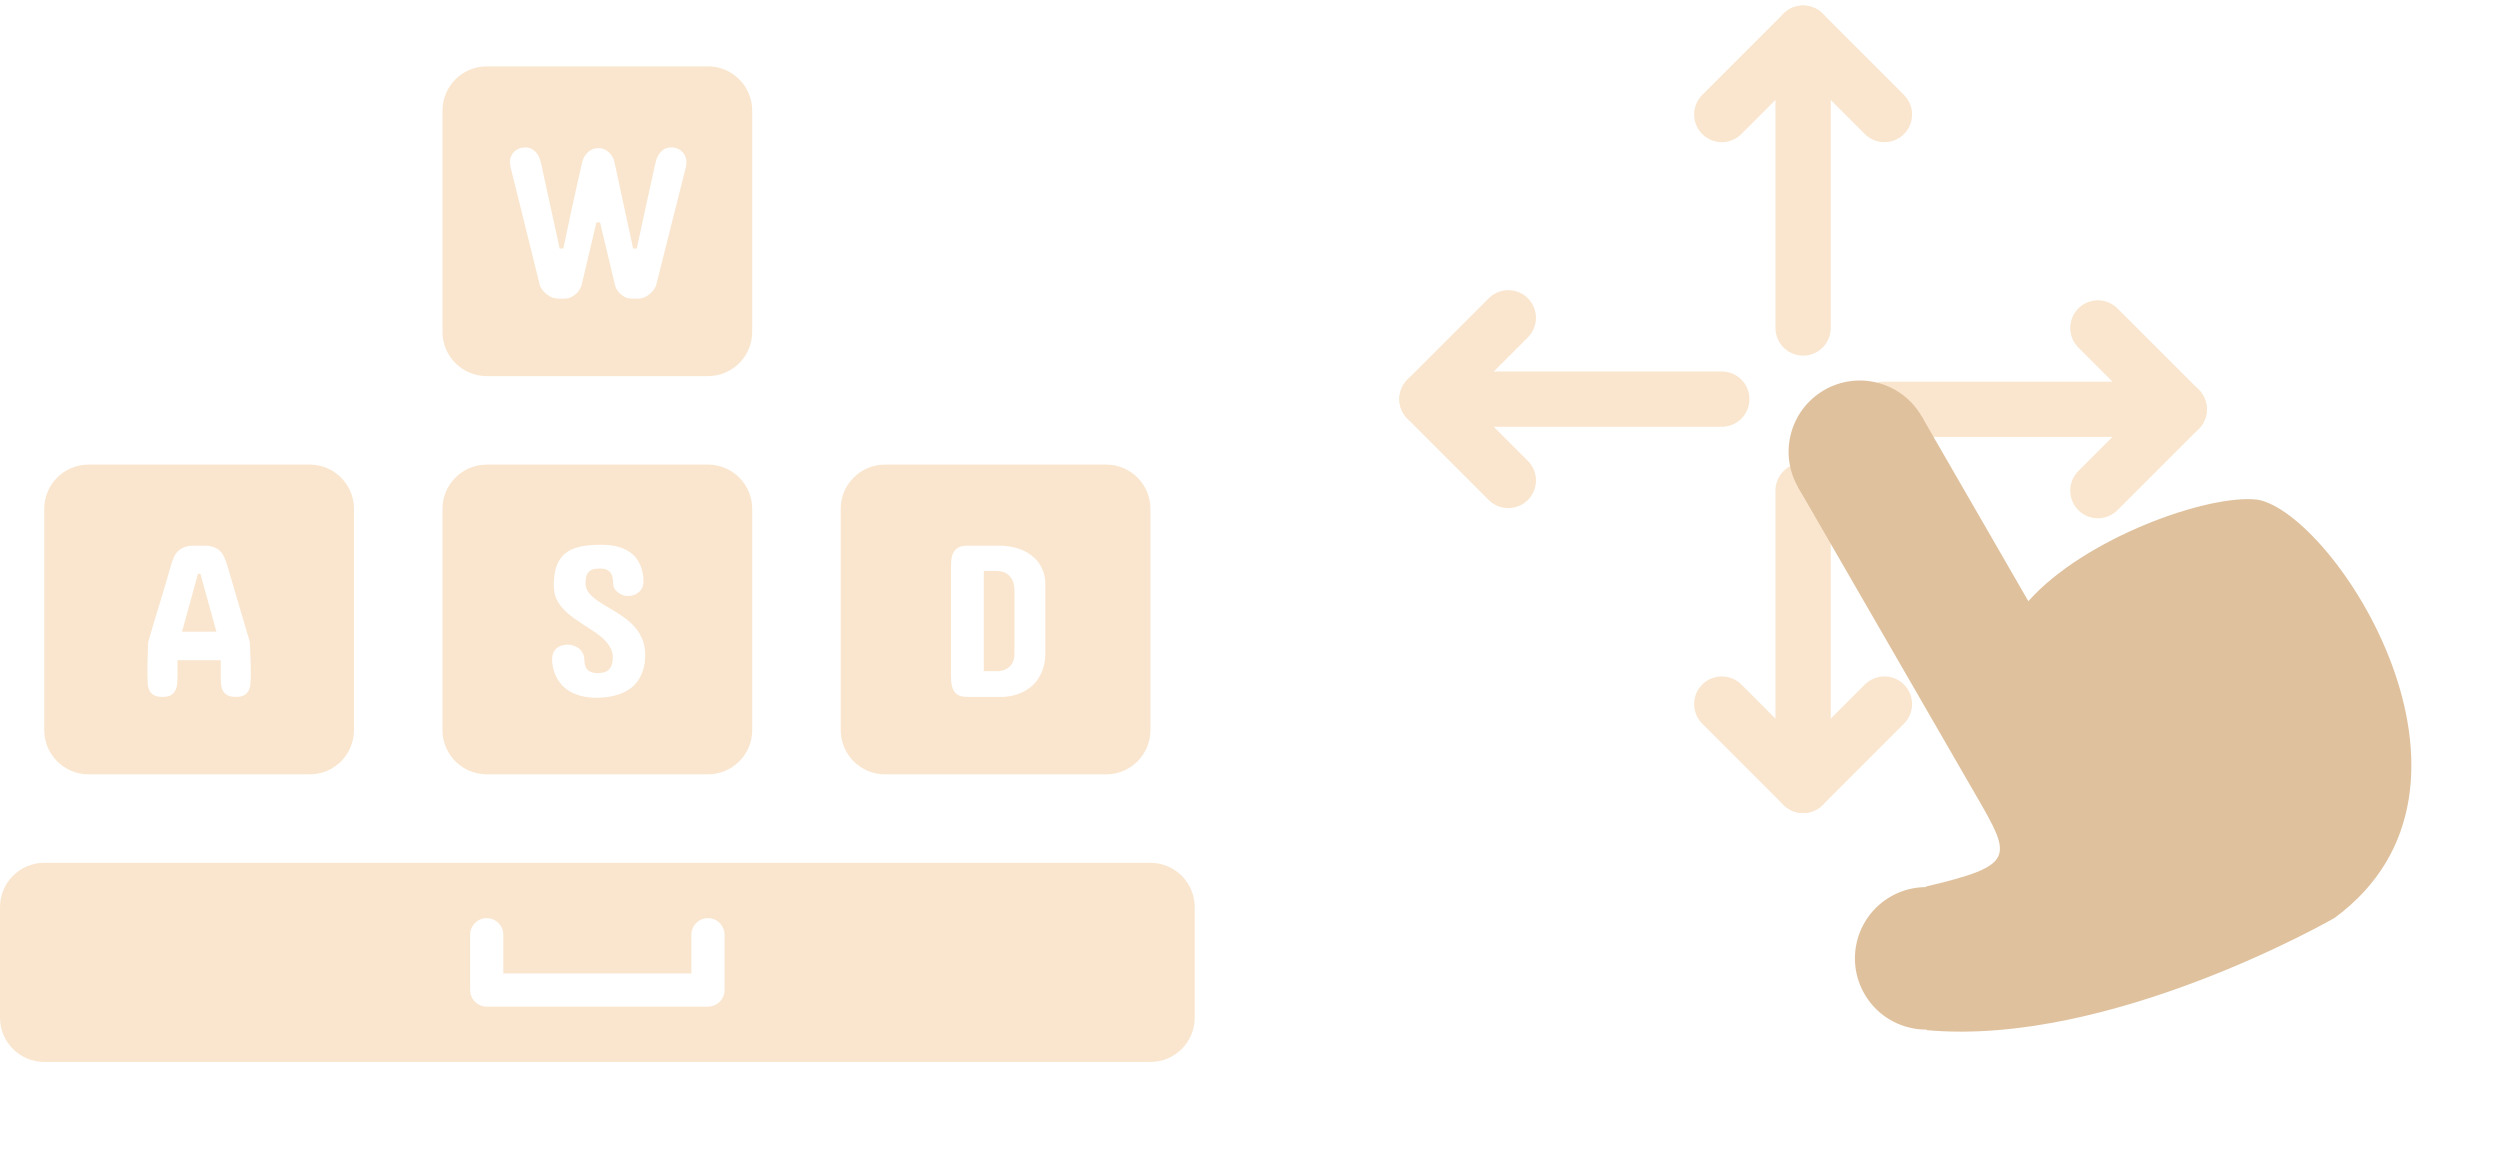 <svg width="226" height="104" viewBox="0 0 226 104" fill="none" xmlns="http://www.w3.org/2000/svg">
<path fill-rule="evenodd" clip-rule="evenodd" d="M80 42C77.791 42 76 43.791 76 46V66C76 68.209 77.791 70 80 70H100C102.209 70 104 68.209 104 66V46C104 43.791 102.209 42 100 42H80ZM91.933 49.553C91.426 49.403 90.876 49.328 90.283 49.328H87.451C87.08 49.328 86.793 49.393 86.592 49.523C86.39 49.647 86.243 49.813 86.152 50.022C86.061 50.23 86.006 50.468 85.986 50.734C85.973 51.001 85.967 51.275 85.967 51.555V60.754C85.967 61.04 85.973 61.317 85.986 61.584C86.006 61.851 86.061 62.092 86.152 62.307C86.243 62.515 86.39 62.684 86.592 62.815C86.793 62.938 87.08 63 87.451 63H90.693C91.403 62.961 92.038 62.792 92.597 62.492C92.832 62.368 93.063 62.209 93.291 62.014C93.519 61.812 93.721 61.571 93.896 61.291C94.079 61.005 94.225 60.669 94.336 60.285C94.446 59.895 94.502 59.445 94.502 58.938V52.883C94.502 52.29 94.391 51.773 94.17 51.33C93.955 50.887 93.655 50.52 93.271 50.227C92.894 49.927 92.448 49.703 91.933 49.553ZM88.935 60.676V51.613H90.205C90.485 51.633 90.736 51.705 90.957 51.828C91.048 51.88 91.139 51.949 91.23 52.033C91.321 52.118 91.403 52.222 91.474 52.346C91.546 52.469 91.601 52.616 91.641 52.785C91.686 52.948 91.709 53.137 91.709 53.352V59.113C91.709 59.309 91.686 59.481 91.641 59.631C91.601 59.781 91.546 59.911 91.474 60.022C91.403 60.126 91.321 60.217 91.23 60.295C91.139 60.373 91.048 60.435 90.957 60.48C90.736 60.598 90.485 60.663 90.205 60.676H88.935Z" fill="#FAE6CE"/>
<path fill-rule="evenodd" clip-rule="evenodd" d="M44 42C41.791 42 40 43.791 40 46V66C40 68.209 41.791 70 44 70H64C66.209 70 68 68.209 68 66V46C68 43.791 66.209 42 64 42H44ZM53.17 53.508C53.02 53.286 52.942 53.039 52.935 52.766C52.935 52.434 52.971 52.176 53.043 51.994C53.121 51.812 53.222 51.678 53.346 51.594C53.476 51.503 53.622 51.447 53.785 51.428C53.954 51.408 54.127 51.398 54.303 51.398C54.674 51.398 54.954 51.503 55.142 51.711C55.338 51.919 55.435 52.29 55.435 52.824C55.435 52.955 55.474 53.085 55.553 53.215C55.631 53.339 55.732 53.449 55.855 53.547C55.979 53.645 56.119 53.726 56.275 53.791C56.431 53.85 56.588 53.879 56.744 53.879C56.946 53.879 57.131 53.85 57.301 53.791C57.476 53.726 57.626 53.638 57.75 53.527C57.88 53.417 57.981 53.283 58.053 53.127C58.131 52.964 58.17 52.785 58.17 52.59C58.17 52.46 58.16 52.287 58.141 52.072C58.121 51.858 58.072 51.626 57.994 51.379C57.916 51.132 57.795 50.881 57.633 50.627C57.476 50.373 57.258 50.145 56.978 49.943C56.705 49.742 56.36 49.576 55.943 49.445C55.526 49.315 55.019 49.25 54.42 49.25H54.166C53.508 49.25 52.926 49.309 52.418 49.426C51.91 49.536 51.48 49.729 51.129 50.002C50.784 50.275 50.52 50.643 50.338 51.105C50.162 51.568 50.071 52.147 50.064 52.844V53C50.071 53.423 50.149 53.801 50.299 54.133C50.455 54.465 50.66 54.768 50.914 55.041C51.168 55.315 51.451 55.568 51.764 55.803C52.083 56.031 52.408 56.252 52.74 56.467C53.072 56.675 53.398 56.887 53.717 57.102C54.036 57.31 54.319 57.531 54.566 57.766C54.814 58 55.012 58.254 55.162 58.527C55.318 58.801 55.396 59.107 55.396 59.445C55.396 59.719 55.361 59.947 55.289 60.129C55.224 60.305 55.133 60.448 55.016 60.559C54.898 60.663 54.755 60.738 54.586 60.783C54.423 60.822 54.244 60.845 54.049 60.852C53.658 60.852 53.359 60.764 53.15 60.588C52.942 60.406 52.831 60.07 52.818 59.582C52.812 59.361 52.76 59.169 52.662 59.006C52.571 58.837 52.45 58.7 52.301 58.596C52.157 58.485 51.995 58.404 51.812 58.352C51.636 58.3 51.464 58.273 51.295 58.273C51.112 58.273 50.937 58.3 50.767 58.352C50.605 58.404 50.458 58.485 50.328 58.596C50.204 58.7 50.103 58.837 50.025 59.006C49.947 59.175 49.908 59.374 49.908 59.602C49.908 59.823 49.934 60.061 49.986 60.315C50.038 60.568 50.123 60.826 50.24 61.086C50.357 61.34 50.514 61.587 50.709 61.828C50.911 62.069 51.161 62.284 51.461 62.473C51.76 62.655 52.118 62.801 52.535 62.912C52.952 63.023 53.437 63.078 53.99 63.078H54.088C54.374 63.072 54.677 63.046 54.996 63C55.321 62.955 55.641 62.876 55.953 62.766C56.272 62.655 56.575 62.508 56.861 62.326C57.148 62.137 57.398 61.9 57.613 61.613C57.828 61.327 58.001 60.985 58.131 60.588C58.261 60.191 58.326 59.725 58.326 59.191V59.113C58.313 58.625 58.228 58.189 58.072 57.805C57.916 57.421 57.711 57.076 57.457 56.77C57.203 56.464 56.916 56.19 56.597 55.949C56.279 55.708 55.95 55.487 55.611 55.285C55.279 55.077 54.954 54.882 54.635 54.699C54.316 54.511 54.029 54.318 53.775 54.123C53.528 53.928 53.326 53.723 53.17 53.508Z" fill="#FAE6CE"/>
<path fill-rule="evenodd" clip-rule="evenodd" d="M4 78C1.791 78 0 79.791 0 82V92C0 94.209 1.791 96 4 96H104C106.209 96 108 94.209 108 92V82C108 79.791 106.209 78 104 78H4ZM45.5 84.5C45.5 83.672 44.828 83 44 83C43.172 83 42.5 83.672 42.5 84.5V89.481C42.5 89.487 42.5 89.493 42.5 89.5C42.5 90.225 43.014 90.83 43.698 90.969C43.795 90.99 43.896 91 44 91C44 91 44 91 44 91C44.002 91 44.004 91 44.006 91L64 91C64.725 91 65.33 90.486 65.469 89.802C65.489 89.705 65.5 89.603 65.5 89.5V84.5C65.5 83.671 64.828 83 64 83C63.172 83 62.5 83.671 62.5 84.5V88H45.5V84.5Z" fill="#FAE6CE"/>
<path fill-rule="evenodd" clip-rule="evenodd" d="M8 42C5.791 42 4 43.791 4 46V66C4 68.209 5.791 70 8 70H28C30.209 70 32 68.209 32 66V46C32 43.791 30.209 42 28 42H8ZM19.562 57.102H16.457L17.902 51.867H18.117L19.562 57.102ZM22.639 59.416C22.619 58.954 22.603 58.501 22.59 58.059L20.559 51.164C20.487 50.923 20.406 50.692 20.314 50.471C20.23 50.243 20.113 50.048 19.963 49.885C19.813 49.716 19.618 49.582 19.377 49.484C19.143 49.38 18.846 49.328 18.488 49.328H17.512C17.147 49.328 16.848 49.38 16.613 49.484C16.379 49.582 16.187 49.716 16.037 49.885C15.887 50.048 15.767 50.243 15.676 50.471C15.585 50.692 15.507 50.923 15.441 51.164C15.116 52.303 14.774 53.456 14.416 54.621C14.058 55.78 13.716 56.926 13.391 58.059C13.384 58.267 13.378 58.488 13.371 58.723L13.352 59.416L13.332 60.109V60.754V61.047C13.332 61.294 13.339 61.535 13.352 61.77C13.365 61.998 13.413 62.206 13.498 62.395C13.583 62.577 13.716 62.723 13.899 62.834C14.081 62.945 14.341 63 14.68 63C15.018 63 15.279 62.945 15.461 62.834C15.643 62.723 15.777 62.577 15.861 62.395C15.953 62.212 16.005 62.004 16.018 61.77C16.037 61.535 16.047 61.294 16.047 61.047V59.68H19.953V61.047C19.953 61.294 19.96 61.535 19.973 61.77C19.992 62.004 20.044 62.212 20.129 62.395C20.22 62.577 20.357 62.723 20.539 62.834C20.721 62.945 20.982 63 21.32 63C21.652 63 21.91 62.945 22.092 62.834C22.274 62.723 22.408 62.577 22.492 62.395C22.577 62.206 22.626 61.998 22.639 61.77C22.658 61.535 22.668 61.294 22.668 61.047V60.754C22.668 60.324 22.658 59.878 22.639 59.416Z" fill="#FAE6CE"/>
<path fill-rule="evenodd" clip-rule="evenodd" d="M44 6C41.791 6 40 7.791 40 10V30C40 32.209 41.791 34 44 34H64C66.209 34 68 32.209 68 30V10C68 7.791 66.209 6 64 6H44ZM54.596 13.484C54.439 13.419 54.27 13.387 54.088 13.387C53.723 13.387 53.411 13.51 53.15 13.758C52.89 13.999 52.714 14.305 52.623 14.676L52.193 16.58C52.05 17.238 51.904 17.905 51.754 18.582C51.611 19.253 51.467 19.92 51.324 20.584C51.181 21.242 51.047 21.87 50.924 22.469H50.592L48.892 14.676C48.834 14.428 48.746 14.204 48.629 14.002C48.525 13.833 48.378 13.68 48.189 13.543C48.007 13.4 47.766 13.328 47.467 13.328C47.239 13.328 47.037 13.37 46.861 13.455C46.692 13.533 46.549 13.637 46.431 13.768C46.321 13.891 46.236 14.028 46.178 14.178C46.126 14.328 46.099 14.474 46.099 14.617C46.099 14.695 46.103 14.77 46.109 14.842C46.116 14.913 46.126 14.975 46.139 15.027C46.151 15.092 46.165 15.151 46.178 15.203L48.814 25.828C48.912 26.049 49.045 26.245 49.215 26.414C49.358 26.564 49.54 26.701 49.762 26.824C49.989 26.941 50.266 27 50.592 27H50.924C51.249 27 51.513 26.941 51.715 26.824C51.923 26.701 52.092 26.564 52.222 26.414C52.366 26.245 52.48 26.049 52.564 25.828C52.779 24.904 53.004 23.95 53.238 22.967C53.479 21.984 53.704 21.03 53.912 20.105H54.244L55.611 25.828C55.683 26.049 55.79 26.245 55.933 26.414C56.057 26.564 56.223 26.701 56.431 26.824C56.64 26.941 56.907 27 57.232 27H57.564C57.89 27 58.16 26.941 58.375 26.824C58.596 26.701 58.775 26.564 58.912 26.414C59.075 26.245 59.205 26.049 59.303 25.828L61.978 15.203C61.991 15.151 62.004 15.092 62.017 15.027C62.031 14.975 62.04 14.913 62.047 14.842C62.053 14.77 62.056 14.695 62.056 14.617C62.056 14.474 62.027 14.328 61.969 14.178C61.916 14.028 61.832 13.891 61.715 13.768C61.604 13.637 61.461 13.533 61.285 13.455C61.116 13.37 60.917 13.328 60.689 13.328C60.39 13.328 60.146 13.4 59.957 13.543C59.775 13.68 59.631 13.833 59.527 14.002C59.41 14.204 59.322 14.428 59.264 14.676C58.977 15.952 58.691 17.254 58.404 18.582C58.118 19.904 57.838 21.199 57.564 22.469H57.232L55.553 14.676C55.514 14.493 55.448 14.324 55.357 14.168C55.266 14.005 55.155 13.868 55.025 13.758C54.901 13.641 54.758 13.55 54.596 13.484Z" fill="#FAE6CE"/>
<path d="M170.351 63.649L163 71" stroke="#FAE6CE" stroke-width="5" stroke-linecap="round" stroke-linejoin="round"/>
<path d="M163 44.351L163 70.081" stroke="#FAE6CE" stroke-width="5" stroke-linecap="round" stroke-linejoin="round"/>
<path d="M155.649 63.649L163 71" stroke="#FAE6CE" stroke-width="5" stroke-linecap="round" stroke-linejoin="round"/>
<path d="M170.351 10.351L163 3" stroke="#FAE6CE" stroke-width="5" stroke-linecap="round" stroke-linejoin="round"/>
<path d="M163 29.649L163 3.919" stroke="#FAE6CE" stroke-width="5" stroke-linecap="round" stroke-linejoin="round"/>
<path d="M155.649 10.351L163 3" stroke="#FAE6CE" stroke-width="5" stroke-linecap="round" stroke-linejoin="round"/>
<path d="M189.649 29.649L197 37" stroke="#FAE6CE" stroke-width="5" stroke-linecap="round" stroke-linejoin="round"/>
<path d="M170.351 37L196.081 37" stroke="#FAE6CE" stroke-width="5" stroke-linecap="round" stroke-linejoin="round"/>
<path d="M189.649 44.351L197 37" stroke="#FAE6CE" stroke-width="5" stroke-linecap="round" stroke-linejoin="round"/>
<path d="M136.351 28.73L129 36.081" stroke="#FAE6CE" stroke-width="5" stroke-linecap="round" stroke-linejoin="round"/>
<path d="M155.649 36.081L129.919 36.081" stroke="#FAE6CE" stroke-width="5" stroke-linecap="round" stroke-linejoin="round"/>
<path d="M136.351 43.432L129 36.081" stroke="#FAE6CE" stroke-width="5" stroke-linecap="round" stroke-linejoin="round"/>
<path d="M173.707 37.619C175.485 40.699 174.43 44.637 171.35 46.415C168.27 48.193 164.332 47.138 162.554 44.058C160.776 40.978 161.831 37.041 164.911 35.262C167.991 33.484 171.929 34.54 173.707 37.619Z" fill="#DFC19D"/>
<path d="M179.701 83.416C181.479 86.496 180.424 90.434 177.344 92.212C174.265 93.99 170.327 92.935 168.549 89.855C166.771 86.775 167.826 82.837 170.905 81.059C173.985 79.281 177.923 80.336 179.701 83.416Z" fill="#DFC19D"/>
<path d="M178.652 71.94L162.554 44.058L173.707 37.619L183.365 54.348C188.431 48.635 199.647 44.629 204.09 45.171C211.047 46.415 227.189 71.118 211.047 82.977C211.047 82.977 190.833 94.647 174.154 93.124L174.096 80.146C182.274 78.213 181.871 77.516 178.652 71.94Z" fill="#DFC19D"/>
</svg>
